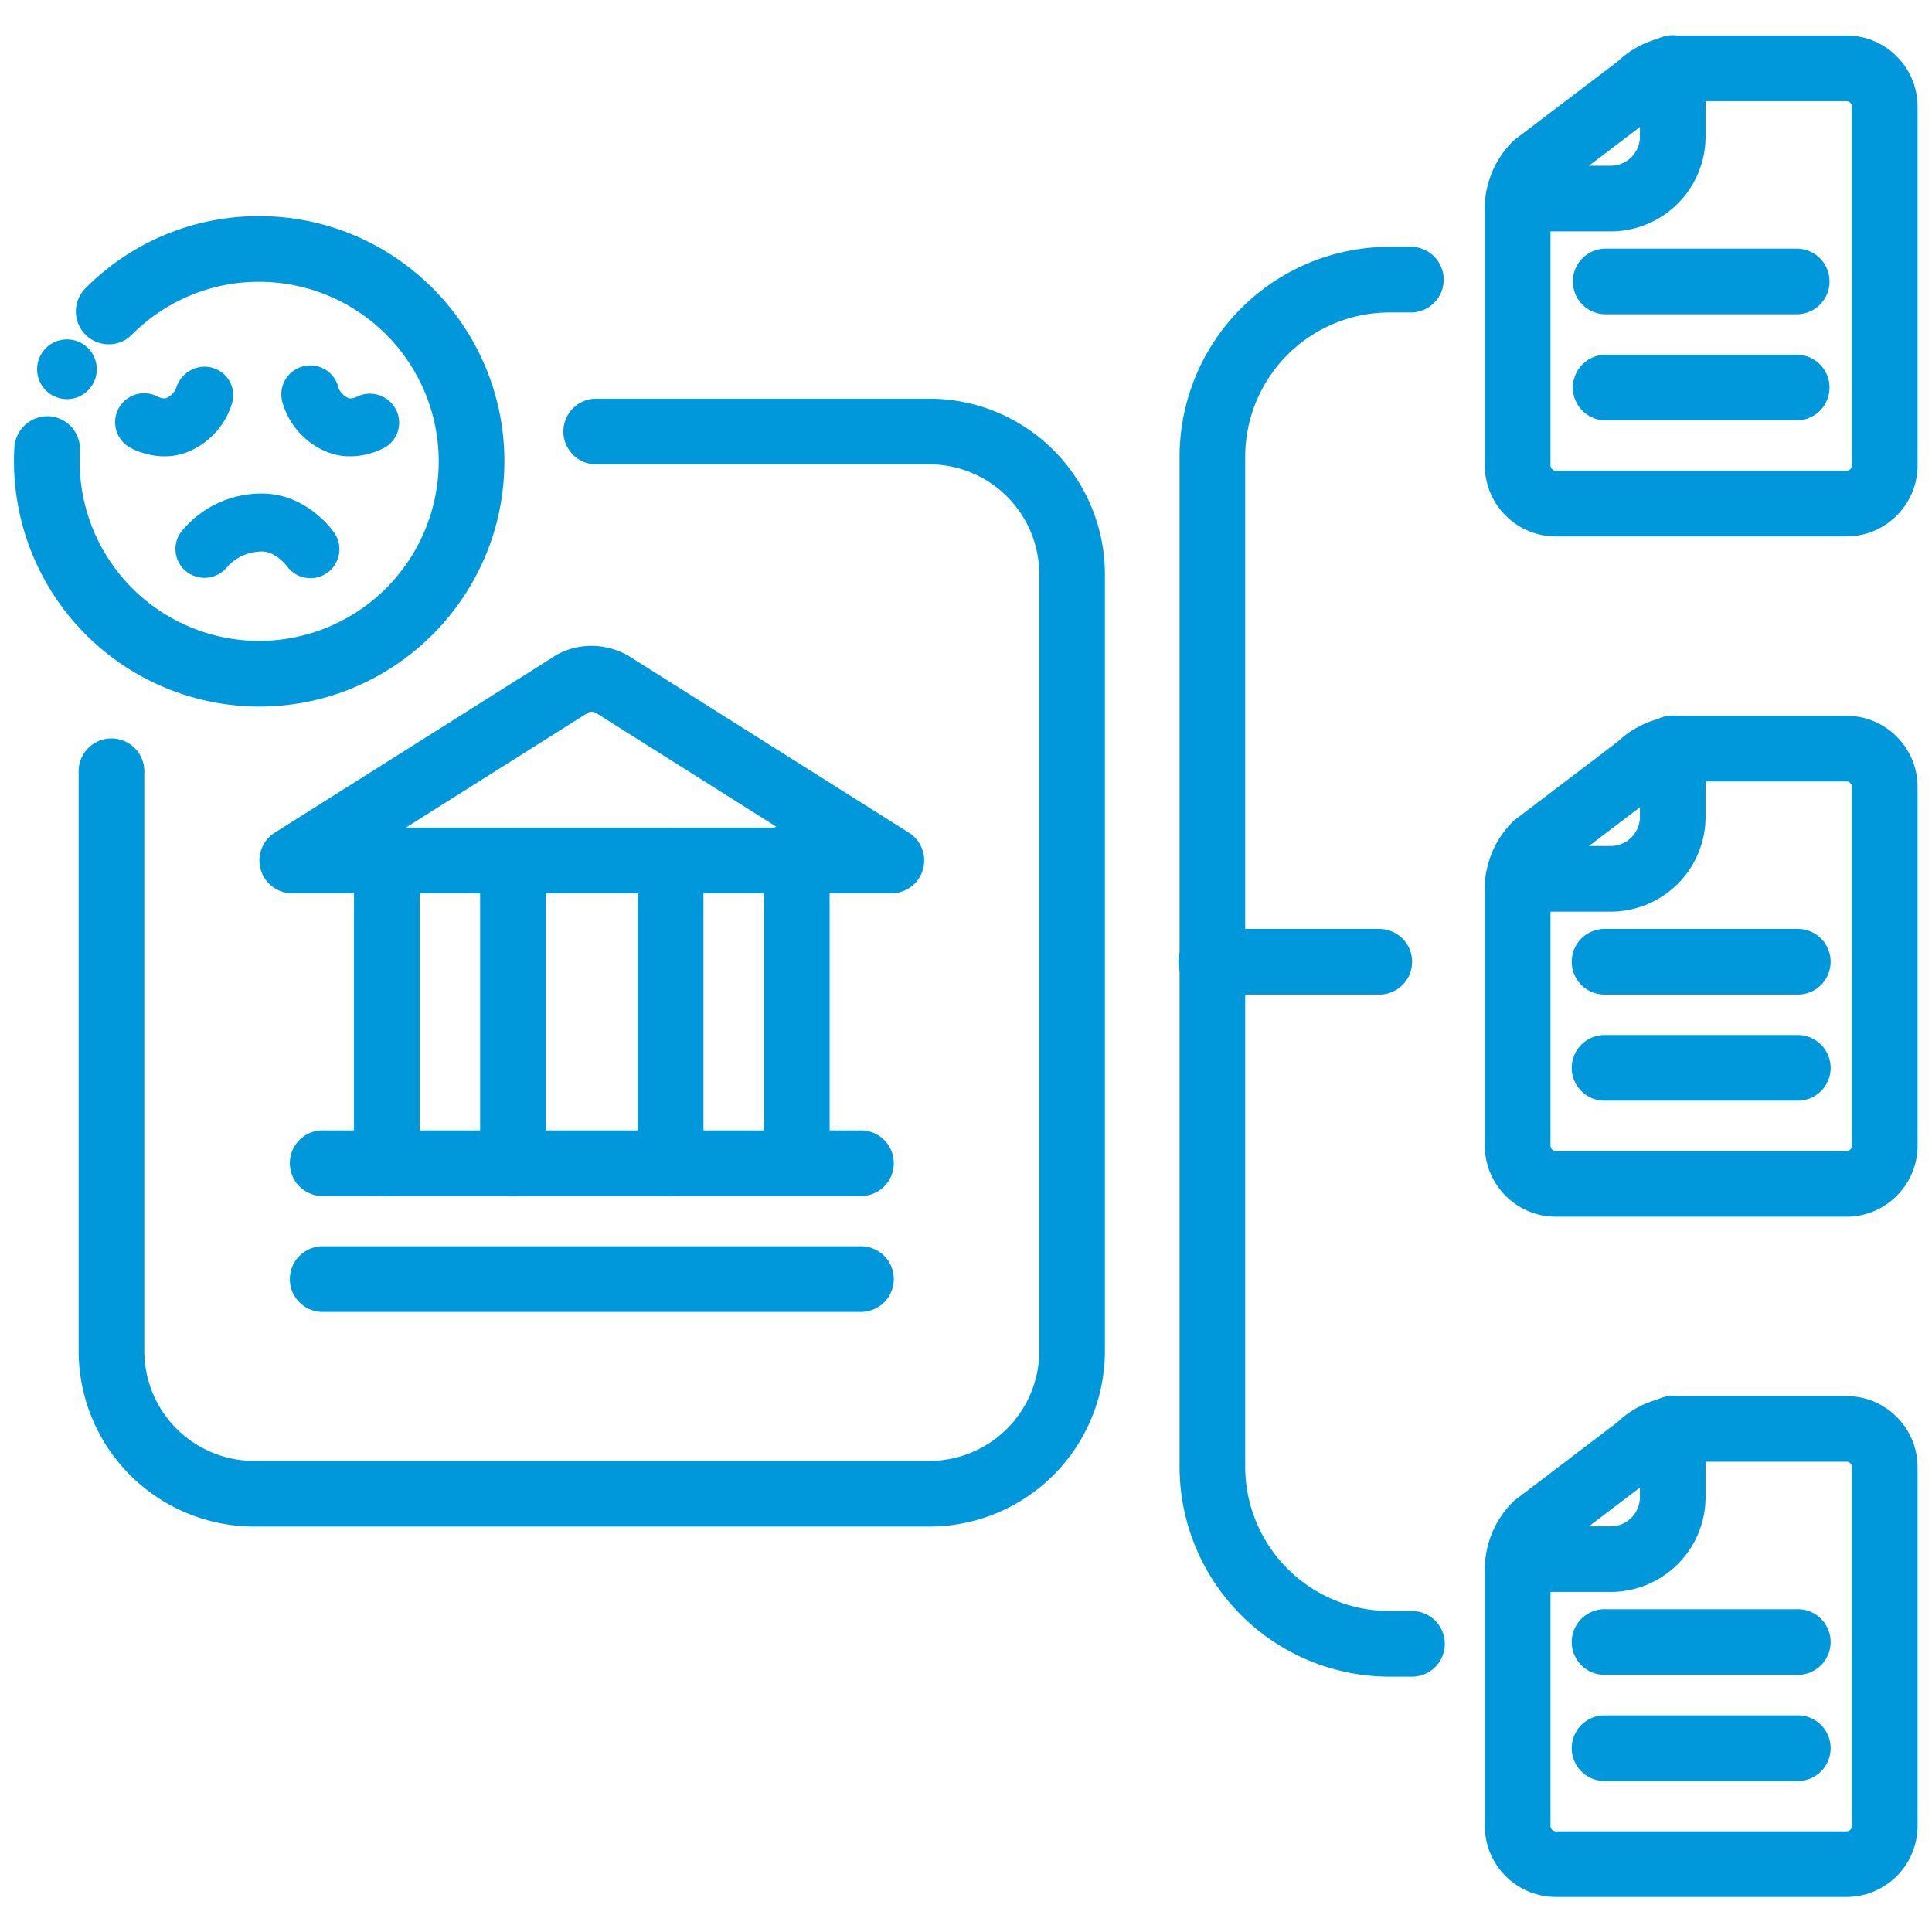 <svg xmlns="http://www.w3.org/2000/svg" xml:space="preserve" width="66.667" height="66.667"><defs><clipPath clipPathUnits="userSpaceOnUse" id="a"><path d="M0 50h50V0H0Z"/></clipPath></defs><g clip-path="url(#a)" transform="matrix(1.333 0 0 -1.333 0 66.667)"><path d="M0 0h-.554a5.44 5.44 0 0 0-5.433 5.434v26.147a5.439 5.439 0 0 0 5.433 5.433H0a.85.85 0 1 0 0-1.7h-.554a3.738 3.738 0 0 1-3.734-3.733V5.434A3.74 3.74 0 0 1-.554 1.699H0A.85.85 0 1 0 0 0" style="fill:#0098da;fill-opacity:1;fill-rule:nonzero;stroke:none" transform="translate(36.522 6.61)"/><path d="M0 0h-4.291a.85.85 0 1 0 0 1.699H0A.85.85 0 1 0 0 0" style="fill:#0098da;fill-opacity:1;fill-rule:nonzero;stroke:none" transform="translate(35.675 24.267)"/><path d="M0 0a.752.752 0 0 1-.189-.501v-6.642a.14.14 0 0 1 .14-.14h7.522a.14.14 0 0 1 .14.14v9.286a.14.14 0 0 1-.14.141H3.237a.753.753 0 0 1-.534-.221.79.79 0 0 0-.087-.076Zm7.473-8.983H-.049c-1.015 0-1.84.825-1.84 1.84v6.642c0 .656.255 1.273.718 1.737a.8.8 0 0 0 .088.076L1.548 3.31a2.435 2.435 0 0 0 1.688.674h4.237c1.014 0 1.84-.826 1.84-1.841v-9.286c0-1.015-.826-1.84-1.84-1.84" style="fill:#0098da;fill-opacity:1;fill-rule:nonzero;stroke:none" transform="translate(40.326 45.11)"/><path d="M0 0h-2.387a.85.85 0 0 0 0 1.7H0c.417 0 .756.339.756.755v1.744a.85.85 0 1 0 1.699 0V2.455A2.457 2.457 0 0 0 0 0" style="fill:#0098da;fill-opacity:1;fill-rule:nonzero;stroke:none" transform="translate(41.696 44.023)"/><path d="M0 0h-4.944a.85.85 0 1 0 0 1.7H0A.85.85 0 1 0 0 0" style="fill:#0098da;fill-opacity:1;fill-rule:nonzero;stroke:none" transform="translate(46.51 41.877)"/><path d="M0 0h-4.944a.85.85 0 1 0 0 1.7H0A.85.85 0 1 0 0 0" style="fill:#0098da;fill-opacity:1;fill-rule:nonzero;stroke:none" transform="translate(46.51 39.13)"/><path d="M0 0a.752.752 0 0 1-.189-.501v-6.642a.14.14 0 0 1 .14-.141h7.522a.14.14 0 0 1 .14.141v9.287a.14.14 0 0 1-.14.14H3.237a.753.753 0 0 1-.534-.221.79.79 0 0 0-.087-.076Zm7.473-8.983H-.049c-1.015 0-1.84.825-1.84 1.84v6.642c0 .656.255 1.273.718 1.737a.8.8 0 0 0 .088.076L1.548 3.31a2.435 2.435 0 0 0 1.688.674h4.237c1.014 0 1.84-.826 1.84-1.84v-9.287c0-1.015-.826-1.84-1.84-1.84" style="fill:#0098da;fill-opacity:1;fill-rule:nonzero;stroke:none" transform="translate(40.326 27.5)"/><path d="M0 0h-2.387a.85.85 0 0 0 0 1.7H0c.417 0 .756.339.756.756v1.743a.85.85 0 1 0 1.699 0V2.456A2.458 2.458 0 0 0 0 0" style="fill:#0098da;fill-opacity:1;fill-rule:nonzero;stroke:none" transform="translate(41.696 26.413)"/><path d="M0 0h-4.944a.85.85 0 1 0 0 1.699H0A.85.85 0 1 0 0 0" style="fill:#0098da;fill-opacity:1;fill-rule:nonzero;stroke:none" transform="translate(46.51 24.267)"/><path d="M0 0h-4.944a.85.85 0 1 0 0 1.699H0A.85.85 0 1 0 0 0" style="fill:#0098da;fill-opacity:1;fill-rule:nonzero;stroke:none" transform="translate(46.51 21.52)"/><path d="M0 0a.763.763 0 0 1-.189-.501v-6.643a.14.14 0 0 1 .14-.14h7.522a.14.14 0 0 1 .14.14v9.287a.14.14 0 0 1-.14.141H3.238a.76.76 0 0 1-.536-.221.688.688 0 0 0-.086-.076Zm7.473-8.983H-.049c-1.015 0-1.84.825-1.84 1.839v6.643c0 .647.262 1.28.719 1.736a.632.632 0 0 0 .087.076L1.548 3.31a2.442 2.442 0 0 0 1.69.673h4.235c1.014 0 1.84-.825 1.84-1.84v-9.287a1.842 1.842 0 0 0-1.84-1.839" style="fill:#0098da;fill-opacity:1;fill-rule:nonzero;stroke:none" transform="translate(40.326 9.89)"/><path d="M0 0h-2.387a.85.85 0 0 0 0 1.699H0c.417 0 .756.339.756.756v1.743a.85.85 0 1 0 1.699 0V2.455A2.458 2.458 0 0 0 0 0" style="fill:#0098da;fill-opacity:1;fill-rule:nonzero;stroke:none" transform="translate(41.696 8.803)"/><path d="M0 0h-4.944a.85.85 0 1 0 0 1.699H0A.85.85 0 1 0 0 0" style="fill:#0098da;fill-opacity:1;fill-rule:nonzero;stroke:none" transform="translate(46.51 6.657)"/><path d="M0 0h-4.944a.85.85 0 1 0 0 1.699H0A.85.85 0 1 0 0 0" style="fill:#0098da;fill-opacity:1;fill-rule:nonzero;stroke:none" transform="translate(46.51 3.909)"/><path d="M0 0h-17.482a4.547 4.547 0 0 0-4.542 4.542v15.009a.85.85 0 0 0 1.7 0V4.542a2.846 2.846 0 0 1 2.842-2.843H0a2.847 2.847 0 0 1 2.843 2.843v20.112A2.846 2.846 0 0 1 0 27.496h-8.626a.85.85 0 0 0 0 1.7H0a4.546 4.546 0 0 0 4.542-4.542V4.542A4.546 4.546 0 0 0 0 0" style="fill:#0098da;fill-opacity:1;fill-rule:nonzero;stroke:none" transform="translate(24.06 10.496)"/><path d="M0 0a.85.85 0 0 0-.85.85v7.836a.85.85 0 1 0 1.7 0V.85A.85.85 0 0 0 0 0" style="fill:#0098da;fill-opacity:1;fill-rule:nonzero;stroke:none" transform="translate(20.626 19.27)"/><path d="M0 0h-13.876a.85.85 0 1 0 0 1.699H0A.85.85 0 1 0 0 0" style="fill:#0098da;fill-opacity:1;fill-rule:nonzero;stroke:none" transform="translate(22.258 19.052)"/><path d="M0 0h-13.876a.85.85 0 1 0 0 1.699H0A.85.85 0 1 0 0 0" style="fill:#0098da;fill-opacity:1;fill-rule:nonzero;stroke:none" transform="translate(22.258 16.052)"/><path d="M0 0a.85.85 0 0 0-.85.85v7.836a.85.85 0 0 0 1.7 0V.85A.85.85 0 0 0 0 0" style="fill:#0098da;fill-opacity:1;fill-rule:nonzero;stroke:none" transform="translate(10.014 19.052)"/><path d="M0 0a.85.85 0 0 0-.85.85v7.836a.85.85 0 0 0 1.7 0V.85A.85.85 0 0 0 0 0" style="fill:#0098da;fill-opacity:1;fill-rule:nonzero;stroke:none" transform="translate(13.279 19.052)"/><path d="M0 0a.85.85 0 0 0-.85.85v7.836a.85.85 0 0 0 1.7 0V.85A.85.85 0 0 0 0 0" style="fill:#0098da;fill-opacity:1;fill-rule:nonzero;stroke:none" transform="translate(17.36 19.052)"/><path d="M0 0h9.629L4.96 2.946c-.098.067-.192.068-.257.022Zm12.57-1.7H-2.939a.85.85 0 0 0-.454 1.569l7.156 4.514c.615.433 1.488.433 2.138-.022l7.122-4.492A.85.85 0 0 0 12.57-1.7" style="fill:#0098da;fill-opacity:1;fill-rule:nonzero;stroke:none" transform="translate(10.505 28.588)"/><path d="M0 0c-.471 0-.836.194-.891.225A.75.75 0 0 0-.168 1.54c.057-.029.163-.054.213-.032a.48.48 0 0 1 .259.271c.12.385.528.619.915.518a.737.737 0 0 0 .541-.876A1.966 1.966 0 0 0 .667.143 1.6 1.6 0 0 0 0 0" style="fill:#0098da;fill-opacity:1;fill-rule:nonzero;stroke:none" transform="translate(4.26 38.2)"/><path d="M0 0c-.208 0-.436.037-.667.143A1.966 1.966 0 0 0-1.76 1.421a.75.75 0 1 0 1.462.334c.002 0 .059-.158.254-.248.046-.02.157.004.215.034a.758.758 0 0 0 1.006-.316.74.74 0 0 0-.286-1A1.942 1.942 0 0 0 0 0" style="fill:#0098da;fill-opacity:1;fill-rule:nonzero;stroke:none" transform="translate(9.065 38.2)"/><path d="M0 0a.748.748 0 0 0-.609.312C-.622.328-.906.69-1.251.69c-.577 0-.888-.38-.901-.396A.757.757 0 0 0-3.2.162a.744.744 0 0 0-.15 1.034 2.66 2.66 0 0 0 2.099.994C-.13 2.19.54 1.285.612 1.182A.75.75 0 0 0 0 0" style="fill:#0098da;fill-opacity:1;fill-rule:nonzero;stroke:none" transform="translate(8.037 35.046)"/><path d="M0 0a6.356 6.356 0 0 0-6.337 6.713.86.86 0 0 0 .896.802.85.85 0 0 0 .801-.896A4.652 4.652 0 0 1 0 1.7a4.653 4.653 0 0 1 4.648 4.648A4.653 4.653 0 0 1 0 10.996a4.618 4.618 0 0 1-3.287-1.362.85.85 0 1 0-1.202 1.202A6.307 6.307 0 0 0 0 12.696c3.5 0 6.348-2.848 6.348-6.348S3.5 0 0 0" style="fill:#0098da;fill-opacity:1;fill-rule:nonzero;stroke:none" transform="translate(6.709 31.722)"/><path d="M0 0a.522.522 0 1 0-1.045 0A.522.522 0 0 0 0 0" style="fill:#0098da;fill-opacity:1;fill-rule:nonzero;stroke:none" transform="translate(2.255 40.453)"/><path d="M0 0a.272.272 0 1 1 0-.545A.272.272 0 0 1 0 0m0-1.044A.772.772 0 1 0 0 .501a.772.772 0 0 0 0-1.545" style="fill:#0098da;fill-opacity:1;fill-rule:nonzero;stroke:none" transform="translate(1.733 40.725)"/></g></svg>